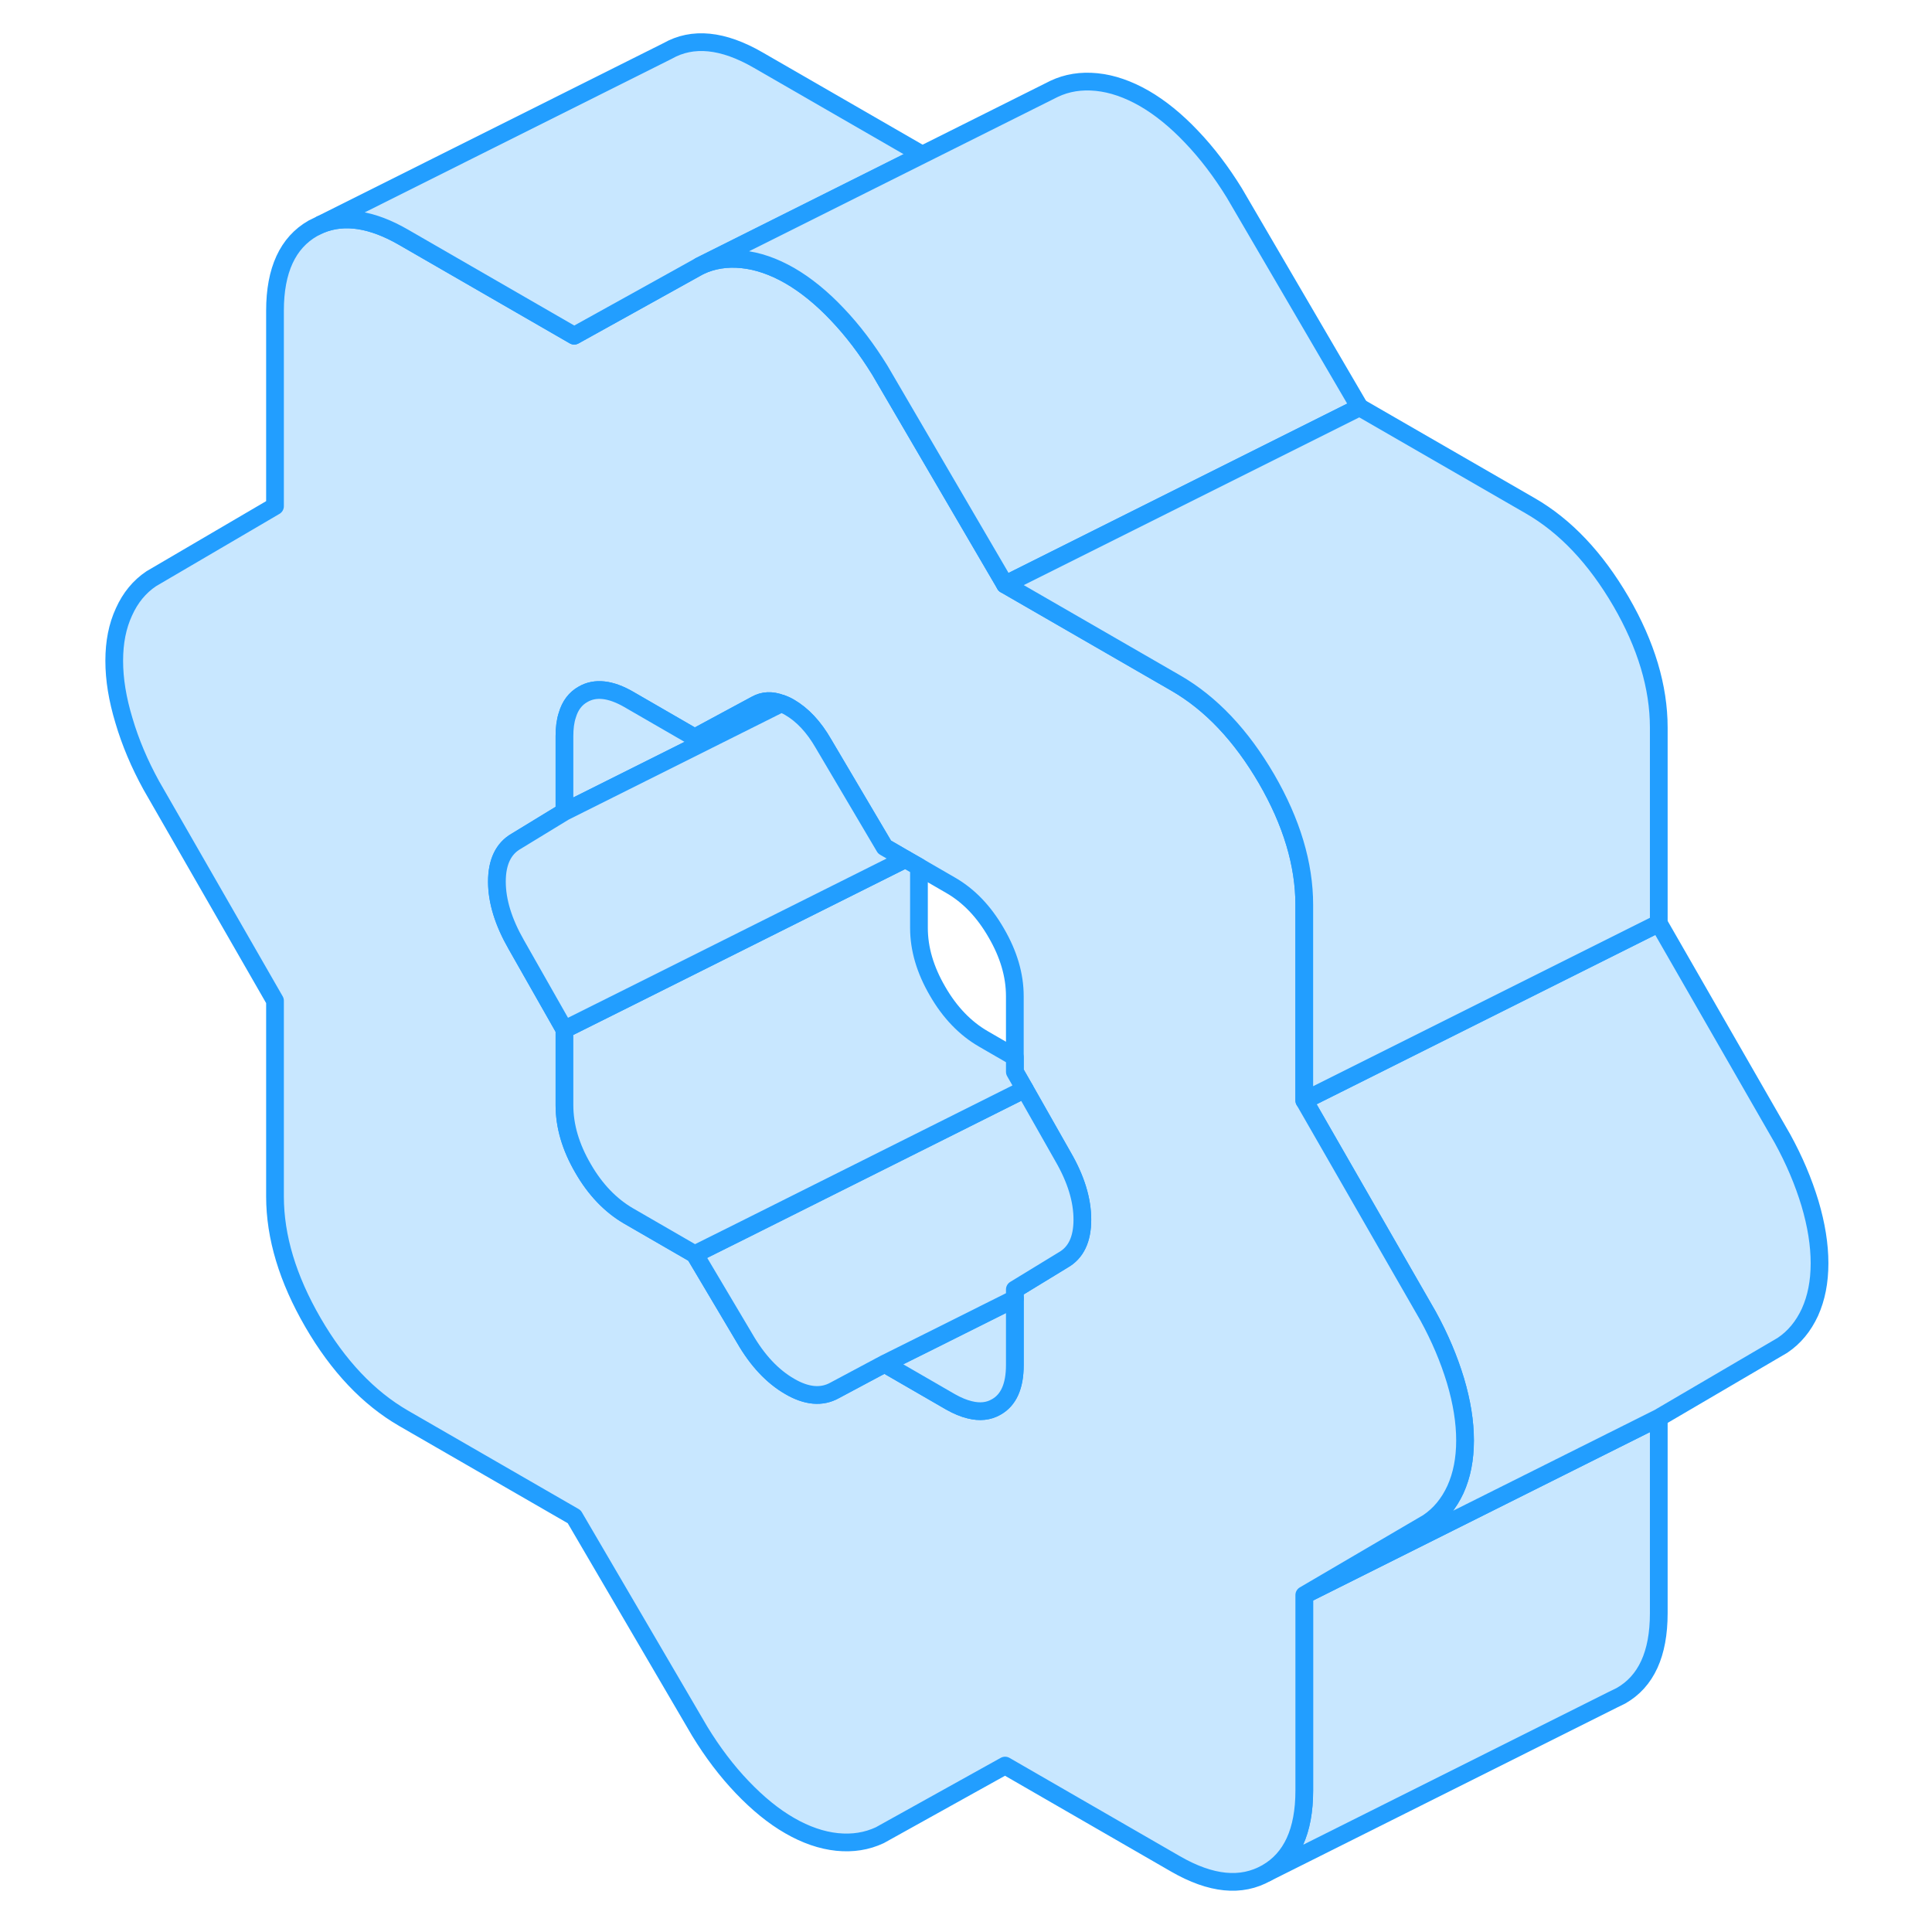 <svg width="48" height="48" viewBox="0 0 101 109" fill="#c8e7ff" xmlns="http://www.w3.org/2000/svg" stroke-width="1px" stroke-linecap="round" stroke-linejoin="round"><path d="M89.585 79.99V91.02C89.585 93.31 88.875 94.86 87.455 95.67L87.005 95.89L67.455 105.67C68.875 104.86 69.585 103.31 69.585 101.02V89.99L89.585 79.99Z" stroke="#229EFF" stroke-linejoin="round"/><path d="M98.655 71.27C98.655 72.32 98.475 73.23 98.115 74.03C97.745 74.83 97.235 75.45 96.565 75.9L89.585 79.99L69.585 89.99L76.565 85.9C77.235 85.45 77.745 84.83 78.115 84.03C78.475 83.23 78.655 82.32 78.655 81.27C78.655 80.22 78.475 79.1 78.115 77.89C77.745 76.67 77.235 75.46 76.565 74.24L73.095 68.2L69.585 62.09L89.585 52.09L96.565 64.24C97.235 65.46 97.745 66.67 98.115 67.89C98.475 69.1 98.655 70.23 98.655 71.27Z" stroke="#229EFF" stroke-linejoin="round"/><path d="M78.115 77.89C77.745 76.67 77.235 75.46 76.565 74.24L73.095 68.2L69.585 62.09V51.05C69.585 48.76 68.875 46.39 67.455 43.94C66.025 41.49 64.325 39.68 62.325 38.53L52.705 32.98L50.385 29.01L45.635 20.88C44.905 19.7 44.105 18.64 43.225 17.72C42.355 16.8 41.455 16.07 40.555 15.55C39.645 15.03 38.755 14.72 37.875 14.63C36.995 14.54 36.195 14.67 35.475 15.01L31.515 17.21L28.395 18.94L18.775 13.39C16.995 12.36 15.435 12.12 14.105 12.66L13.655 12.88C12.235 13.69 11.515 15.24 11.515 17.53V28.56L4.535 32.65C3.865 33.1 3.355 33.72 2.995 34.52C2.625 35.32 2.445 36.23 2.445 37.28C2.445 38.33 2.625 39.44 2.995 40.66C3.355 41.88 3.865 43.09 4.535 44.31L11.515 56.46V67.5C11.515 69.79 12.235 72.16 13.655 74.61C15.075 77.06 16.785 78.87 18.775 80.02L28.395 85.57L35.475 97.67C36.195 98.85 36.995 99.91 37.875 100.83C38.755 101.75 39.645 102.48 40.555 103C41.455 103.52 42.355 103.83 43.225 103.92C44.105 104.01 44.905 103.88 45.635 103.54L52.705 99.61L62.325 105.16C64.325 106.31 66.025 106.48 67.455 105.67C68.875 104.86 69.585 103.31 69.585 101.02V89.99L76.565 85.9C77.235 85.45 77.745 84.83 78.115 84.03C78.475 83.23 78.655 82.32 78.655 81.27C78.655 80.22 78.475 79.1 78.115 77.89ZM55.975 71.09L53.255 72.75V77.02C53.255 78.2 52.905 78.99 52.205 79.38C51.775 79.63 51.275 79.68 50.715 79.54C50.375 79.46 50.015 79.31 49.625 79.09L45.905 76.94L43.095 78.44C42.365 78.85 41.515 78.78 40.555 78.22C39.585 77.66 38.735 76.76 38.015 75.51L35.195 70.76L31.475 68.61C30.455 68.02 29.585 67.12 28.895 65.92C28.195 64.72 27.845 63.53 27.845 62.35V58.08L25.125 53.29C24.405 52.03 24.035 50.85 24.035 49.74C24.035 48.63 24.405 47.87 25.125 47.46L27.845 45.8V41.53C27.845 41.08 27.895 40.68 28.005 40.35C28.165 39.8 28.465 39.41 28.895 39.17C29.585 38.77 30.455 38.87 31.475 39.46L35.195 41.61L38.645 39.75C39.075 39.51 39.535 39.49 40.065 39.69H40.075C40.225 39.74 40.385 39.81 40.555 39.91C41.275 40.33 41.915 41.01 42.455 41.95L45.905 47.79L47.075 48.47L47.845 48.91L49.625 49.94C50.655 50.53 51.515 51.43 52.205 52.63C52.905 53.83 53.255 55.02 53.255 56.2V60.47L53.815 61.45L55.975 65.26C56.705 66.52 57.065 67.7 57.065 68.81C57.065 69.92 56.705 70.68 55.975 71.09Z" stroke="#229EFF" stroke-linejoin="round"/><path d="M53.255 73.269V77.019C53.255 78.2 52.905 78.99 52.205 79.379C51.775 79.629 51.275 79.68 50.715 79.54C50.375 79.46 50.015 79.309 49.625 79.09L45.905 76.939L48.455 75.67L53.255 73.269Z" stroke="#229EFF" stroke-linejoin="round"/><path d="M57.065 68.81C57.065 69.92 56.705 70.68 55.975 71.09L53.255 72.75V73.27L48.455 75.67L45.905 76.94L43.095 78.44C42.365 78.85 41.515 78.78 40.555 78.22C39.585 77.66 38.735 76.76 38.015 75.51L35.195 70.76L37.865 69.43L53.815 61.45L55.975 65.26C56.705 66.52 57.065 67.7 57.065 68.81Z" stroke="#229EFF" stroke-linejoin="round"/><path d="M53.816 61.45L37.866 69.43L35.196 70.76L31.476 68.61C30.456 68.02 29.586 67.12 28.896 65.92C28.196 64.72 27.846 63.53 27.846 62.35V58.08L31.516 56.25L47.076 48.47L47.846 48.91V52.35C47.846 53.53 48.196 54.72 48.896 55.92C49.586 57.12 50.456 58.02 51.476 58.61L53.256 59.64V60.47L53.816 61.45Z" stroke="#229EFF" stroke-linejoin="round"/><path d="M40.066 39.69L30.406 44.52L27.846 45.8V41.53C27.846 41.08 27.896 40.68 28.006 40.35C28.166 39.8 28.466 39.41 28.896 39.17C29.586 38.77 30.456 38.87 31.476 39.46L35.196 41.61L38.646 39.75C39.076 39.51 39.536 39.49 40.066 39.69Z" stroke="#229EFF" stroke-linejoin="round"/><path d="M47.075 48.469L31.515 56.249L27.845 58.08L25.125 53.29C24.405 52.03 24.035 50.849 24.035 49.739C24.035 48.63 24.405 47.87 25.125 47.459L27.845 45.8L30.405 44.52L40.065 39.69H40.075C40.225 39.739 40.385 39.809 40.555 39.91C41.275 40.33 41.915 41.01 42.455 41.95L45.905 47.79L47.075 48.469Z" stroke="#229EFF" stroke-linejoin="round"/><path d="M48.035 8.73L35.476 15.01L31.516 17.21L28.395 18.94L18.775 13.39C16.995 12.36 15.435 12.12 14.105 12.66L33.656 2.88C35.075 2.07 36.785 2.24 38.775 3.39L48.035 8.73Z" stroke="#229EFF" stroke-linejoin="round"/><path d="M72.706 22.98L52.706 32.98L50.386 29.01L45.636 20.88C44.906 19.7 44.106 18.64 43.226 17.72C42.356 16.8 41.455 16.07 40.555 15.55C39.645 15.03 38.755 14.72 37.876 14.63C36.995 14.54 36.196 14.67 35.476 15.01L48.035 8.73L55.476 5.01C56.196 4.67 56.995 4.54 57.876 4.63C58.755 4.72 59.645 5.03 60.555 5.55C61.455 6.07 62.356 6.8 63.226 7.72C64.106 8.64 64.906 9.7 65.635 10.88L72.706 22.98Z" stroke="#229EFF" stroke-linejoin="round"/><path d="M89.585 41.05V52.09L69.585 62.09V51.05C69.585 48.761 68.875 46.39 67.455 43.94C66.025 41.49 64.325 39.681 62.325 38.531L52.705 32.98L72.705 22.98L82.325 28.53C84.325 29.68 86.025 31.49 87.455 33.94C88.875 36.39 89.585 38.761 89.585 41.05Z" stroke="#229EFF" stroke-linejoin="round"/></svg>